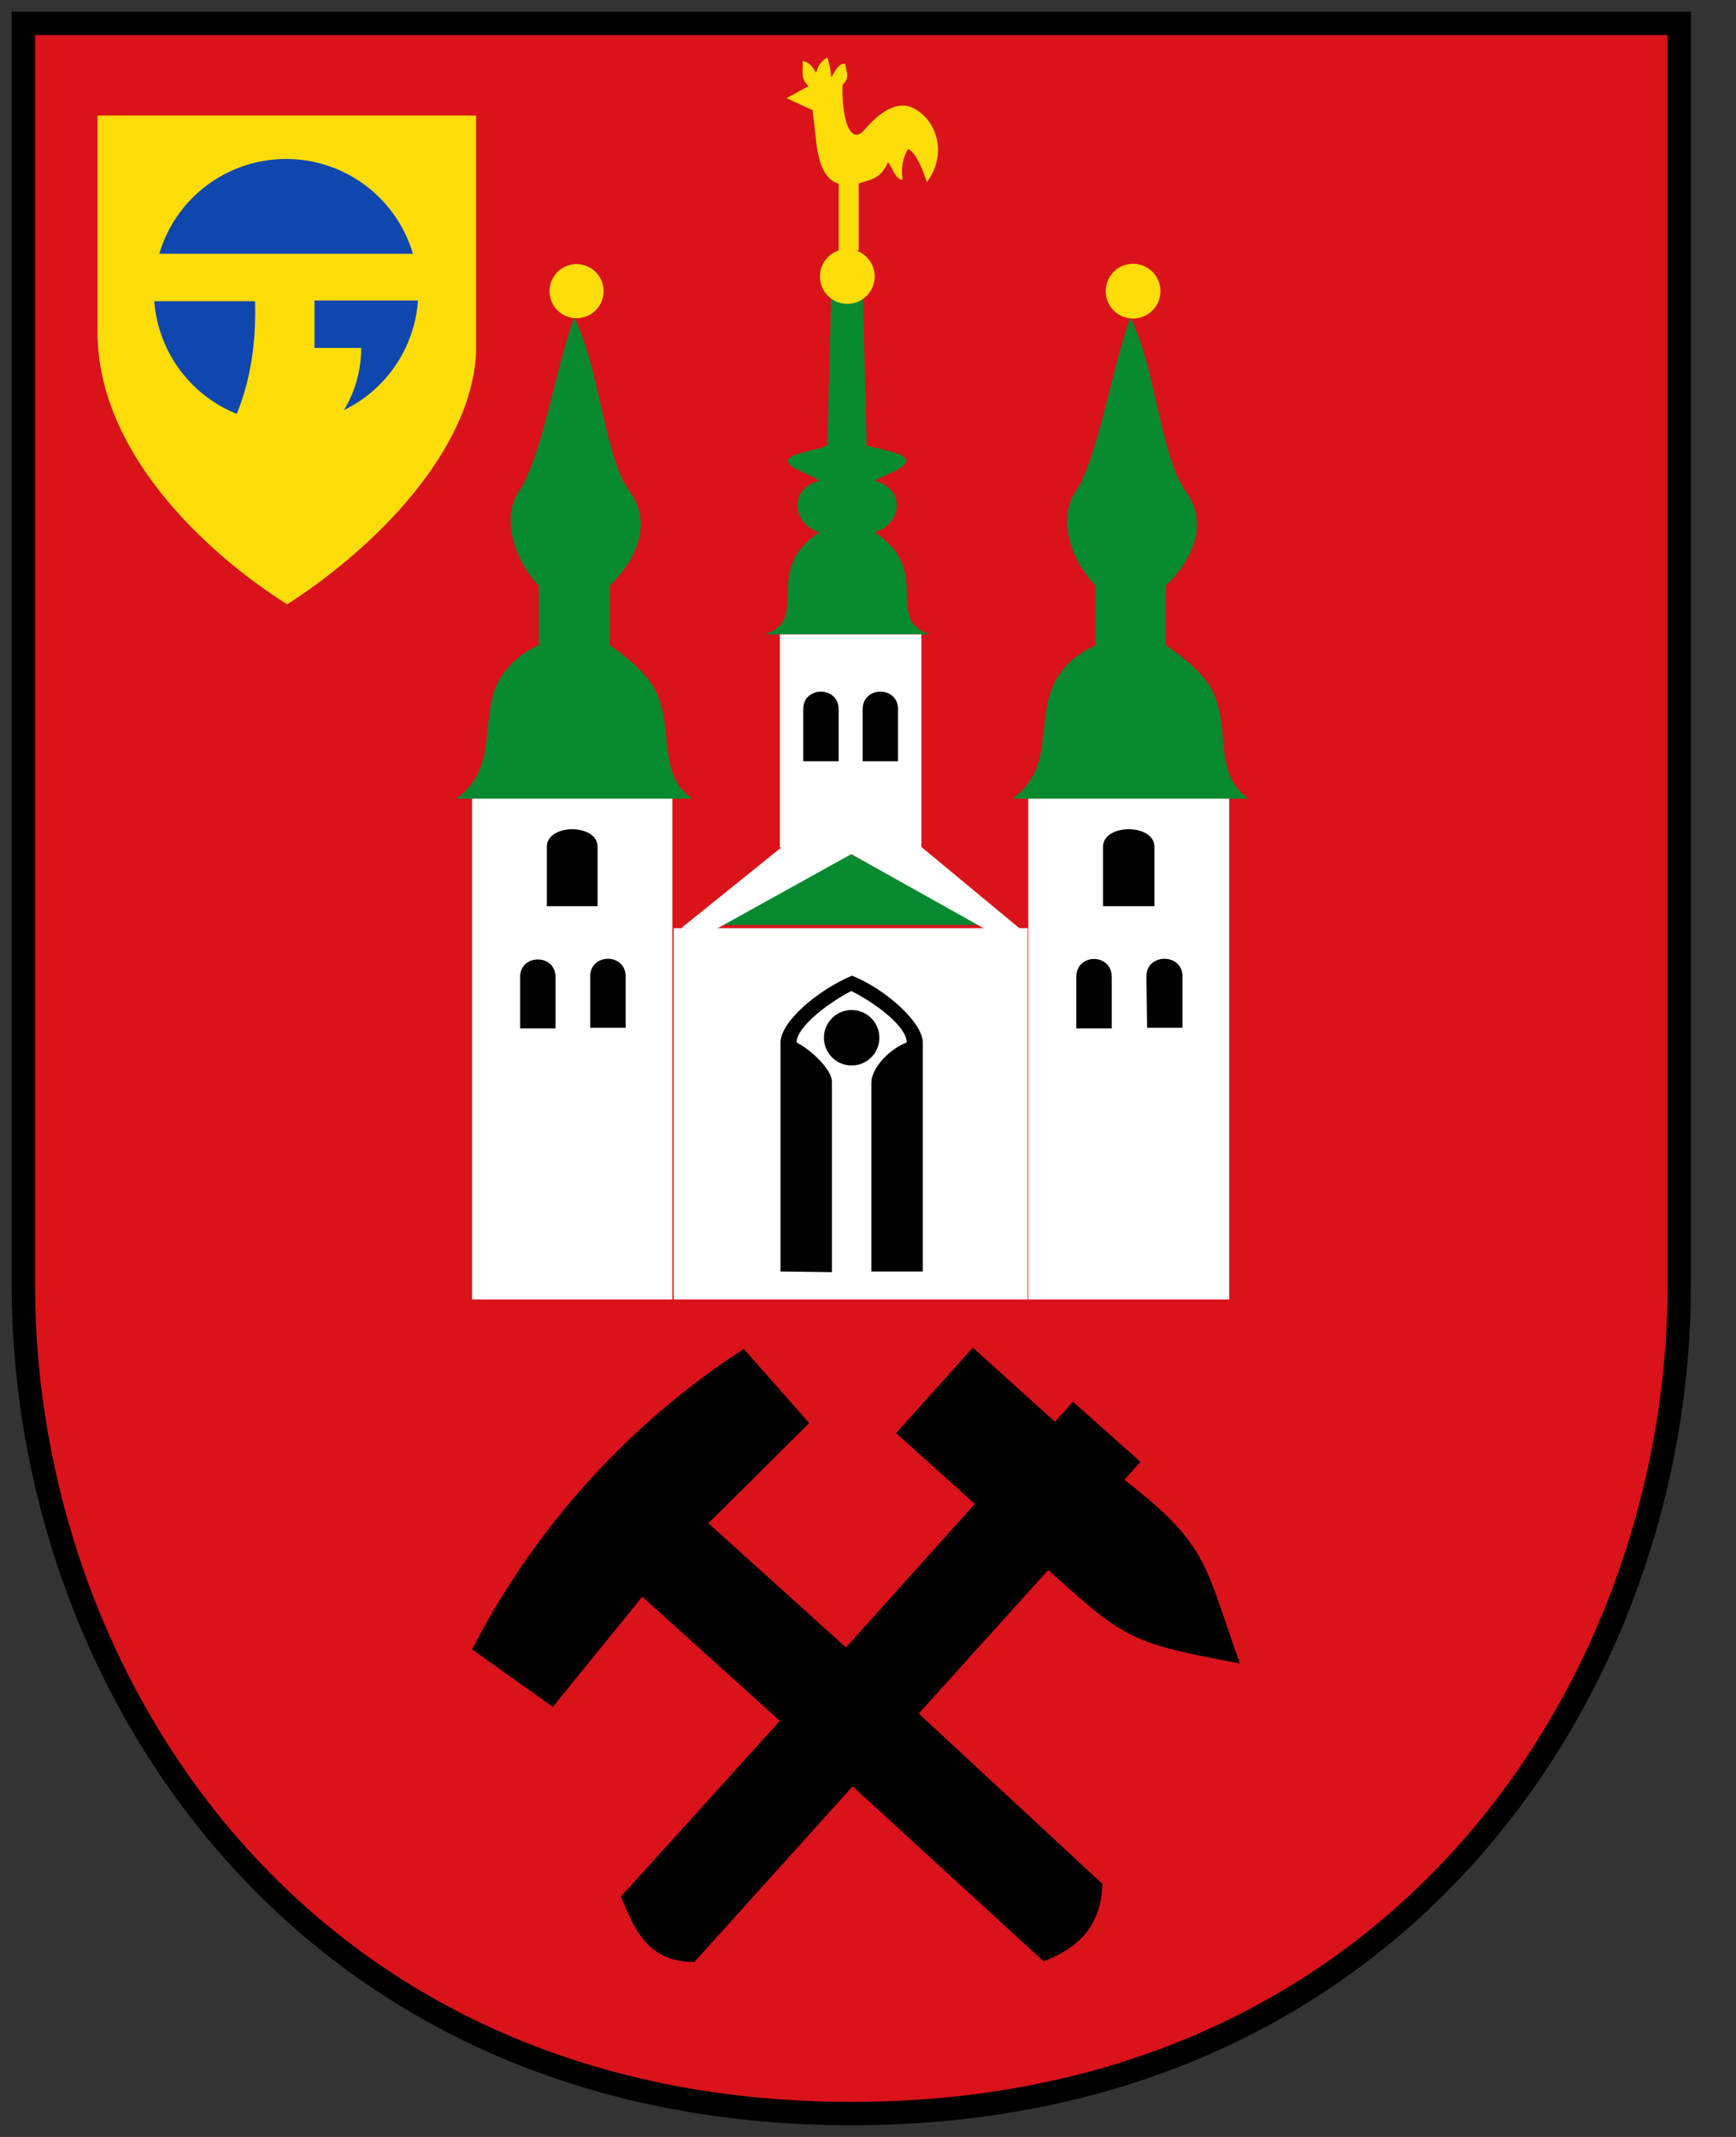 <svg version="1.1" xmlns="http://www.w3.org/2000/svg" viewBox="0 0 26 32"><rect x="0" y="0" width="26" height="32" fill="#333333" stroke="none"/><path fill="#da121a" stroke="#000" stroke-width=".35" stroke-miterlimit="4" stroke-linecap="butt" stroke-linejoin="miter" d="M.35.35h24.8v18.9c0 5.9-4.13 12.4-12.4 12.4S.35 25.15.35 19.25z"/><path fill="#078930" d="M15.16 11.96h3.54c-.59-.4-.2-1.19-.64-1.77-.15-.2-.37-.37-.6-.53v-.89c.4-.38.65-.94.3-1.41-.38-.52-.45-1.86-.83-2.6-.27.7-.48 2.09-.82 2.6-.28.4-.07 1.04.3 1.41v.89c-.27.13-.46.28-.6.53-.31.57 0 1.32-.65 1.77zM11.45 9.5h2.48c-.71-.23.06-.94-.83-1.53.41-.12.47-.65 0-.77.16-.1.47-.18.47-.3s-.36-.16-.59-.23l-.06-2.36h-.47l-.06 2.36c-.17.08-.59.12-.59.23s.34.2.47.3c-.47.12-.4.65 0 .77-.88.59-.11 1.3-.82 1.53zm-.65 4.35l1.94-1.06 1.95 1.06z"/><path fill="#fff" d="M10.09 13.9h5.3v5.56h-5.3V13.9zm1.59-4.4h2.12v3.19h-2.12V9.5z"/><path fill="#fcdd09" d="M17.38 4.36a.4.4 0 1 1-.82 0 .4.4 0 0 1 .82 0z"/><path fill="#fff" d="M15.4 11.96h3.01v7.5H15.4v-7.5zm-5.2 1.94l2.57-2.07 2.51 2.08h-.53l-2-1.12-2.02 1.12z"/><path fill="#000" d="M12.46 19.05V16.2c0-.18-.3-.47-.53-.59 0-.23.47-.59.82-.77.36.18.83.53.83.77-.3.12-.53.41-.53.6v2.83h.77v-3.43c0-.3-.56-.8-1.06-1-.54.23-1.07.7-1.07 1v3.43zm-.43-7.65h.53v-.78c0-.35-.53-.35-.53 0zm.89 0h.53v-.78c0-.35-.53-.35-.53 0zm3.6 2.17h.77v-.89c0-.35-.77-.35-.77 0zm-.4 1.83h.53v-.77c0-.36-.53-.36-.53 0zm1.06-.01h.53v-.77c0-.35-.54-.35-.54 0z"/><path fill="#000" d="M13.17 15.54a.41.41 0 1 1-.83 0 .41.41 0 0 1 .83 0zm-6.1 9.16a11.8 11.8 0 0 1 4.07-4.5l.98 1.11-1.51 1.5 2.06 1.86 1.93-2.15-1.18-1.06 1.15-1.28 1.23 1.11.27-.3 1.01.9-.24.27c1.27.98 1.2 1.28 1.73 2.75-1.64-.31-1.71-.35-2.87-1.4l-1.94 2.15 2.75 2.55c-.02.64-.36.96-.88 1.16l-2.86-2.62-2.37 2.63c-.71 0-.9-.5-1.1-.98l2.38-2.63-2.06-1.86-1.34 1.65z"/><path fill="#fcdd09" d="M11.78 1.47l.33-.18c-.14-.13-.07-.25-.09-.38.11.03.16.1.2.18.03-.06.02-.13.17-.23.03.08.05.2.06.3.07-.13.14-.23.21-.2.02.14.07.2-.04.31-.02.45.1.94.33.67.26-.3.51-.43.73-.32.36.18.51.7.2 1.11-.08-.26-.18-.45-.28-.5a.66.66 0 0 0-.08.46c-.1.01-.15-.17-.22-.26-.12.26-.25.25-.44.32v1h-.3v-1c-.22-.06-.31-.34-.34-.67l-.05-.43z"/><path fill="#fcdd09" d="M13.1 4.14a.4.4 0 1 1-.82 0 .4.4 0 0 1 .82 0z"/><path fill="#078930" d="M6.83 11.96h3.54c-.59-.4-.21-1.19-.65-1.77-.15-.2-.36-.37-.59-.53v-.89c.4-.38.65-.94.3-1.41-.38-.52-.45-1.86-.83-2.6-.27.7-.48 2.09-.83 2.6-.27.4-.06 1.04.3 1.41v.89a1.3 1.3 0 0 0-.6.53c-.3.57.01 1.32-.64 1.77z"/><path fill="#fcdd09" d="M9.04 4.36a.4.4 0 1 1-.81 0 .4.4 0 0 1 .81 0z"/><path fill="#fff" d="M7.07 11.96h3v7.5h-3v-7.5z"/><path fill="#000" d="M8.19 13.57h.76v-.89c0-.35-.76-.35-.76 0zm-.4 1.83h.53v-.77c0-.35-.53-.35-.53 0zm1.05-.01h.53v-.77c0-.35-.53-.35-.53 0z"/><path fill="#fcdd09" d="M1.46 1.73h5.67v3.54C7.07 6.75 5.6 8.22 4.3 9.05c-1.26-.8-2.84-2.3-2.84-4.08z"/><path fill="#0f47af" d="M6.26 4.22a1.98 1.98 0 1 1-3.95 0 1.98 1.98 0 0 1 3.95 0z"/><path fill="#fcdd09" d="M2.23 3.8h4.25v.7H4.71v.71h.7c-.01 1.3-1.24 1.99-2.53 2 .7-.72.97-1.64.94-2.7H2.23z"/></svg>